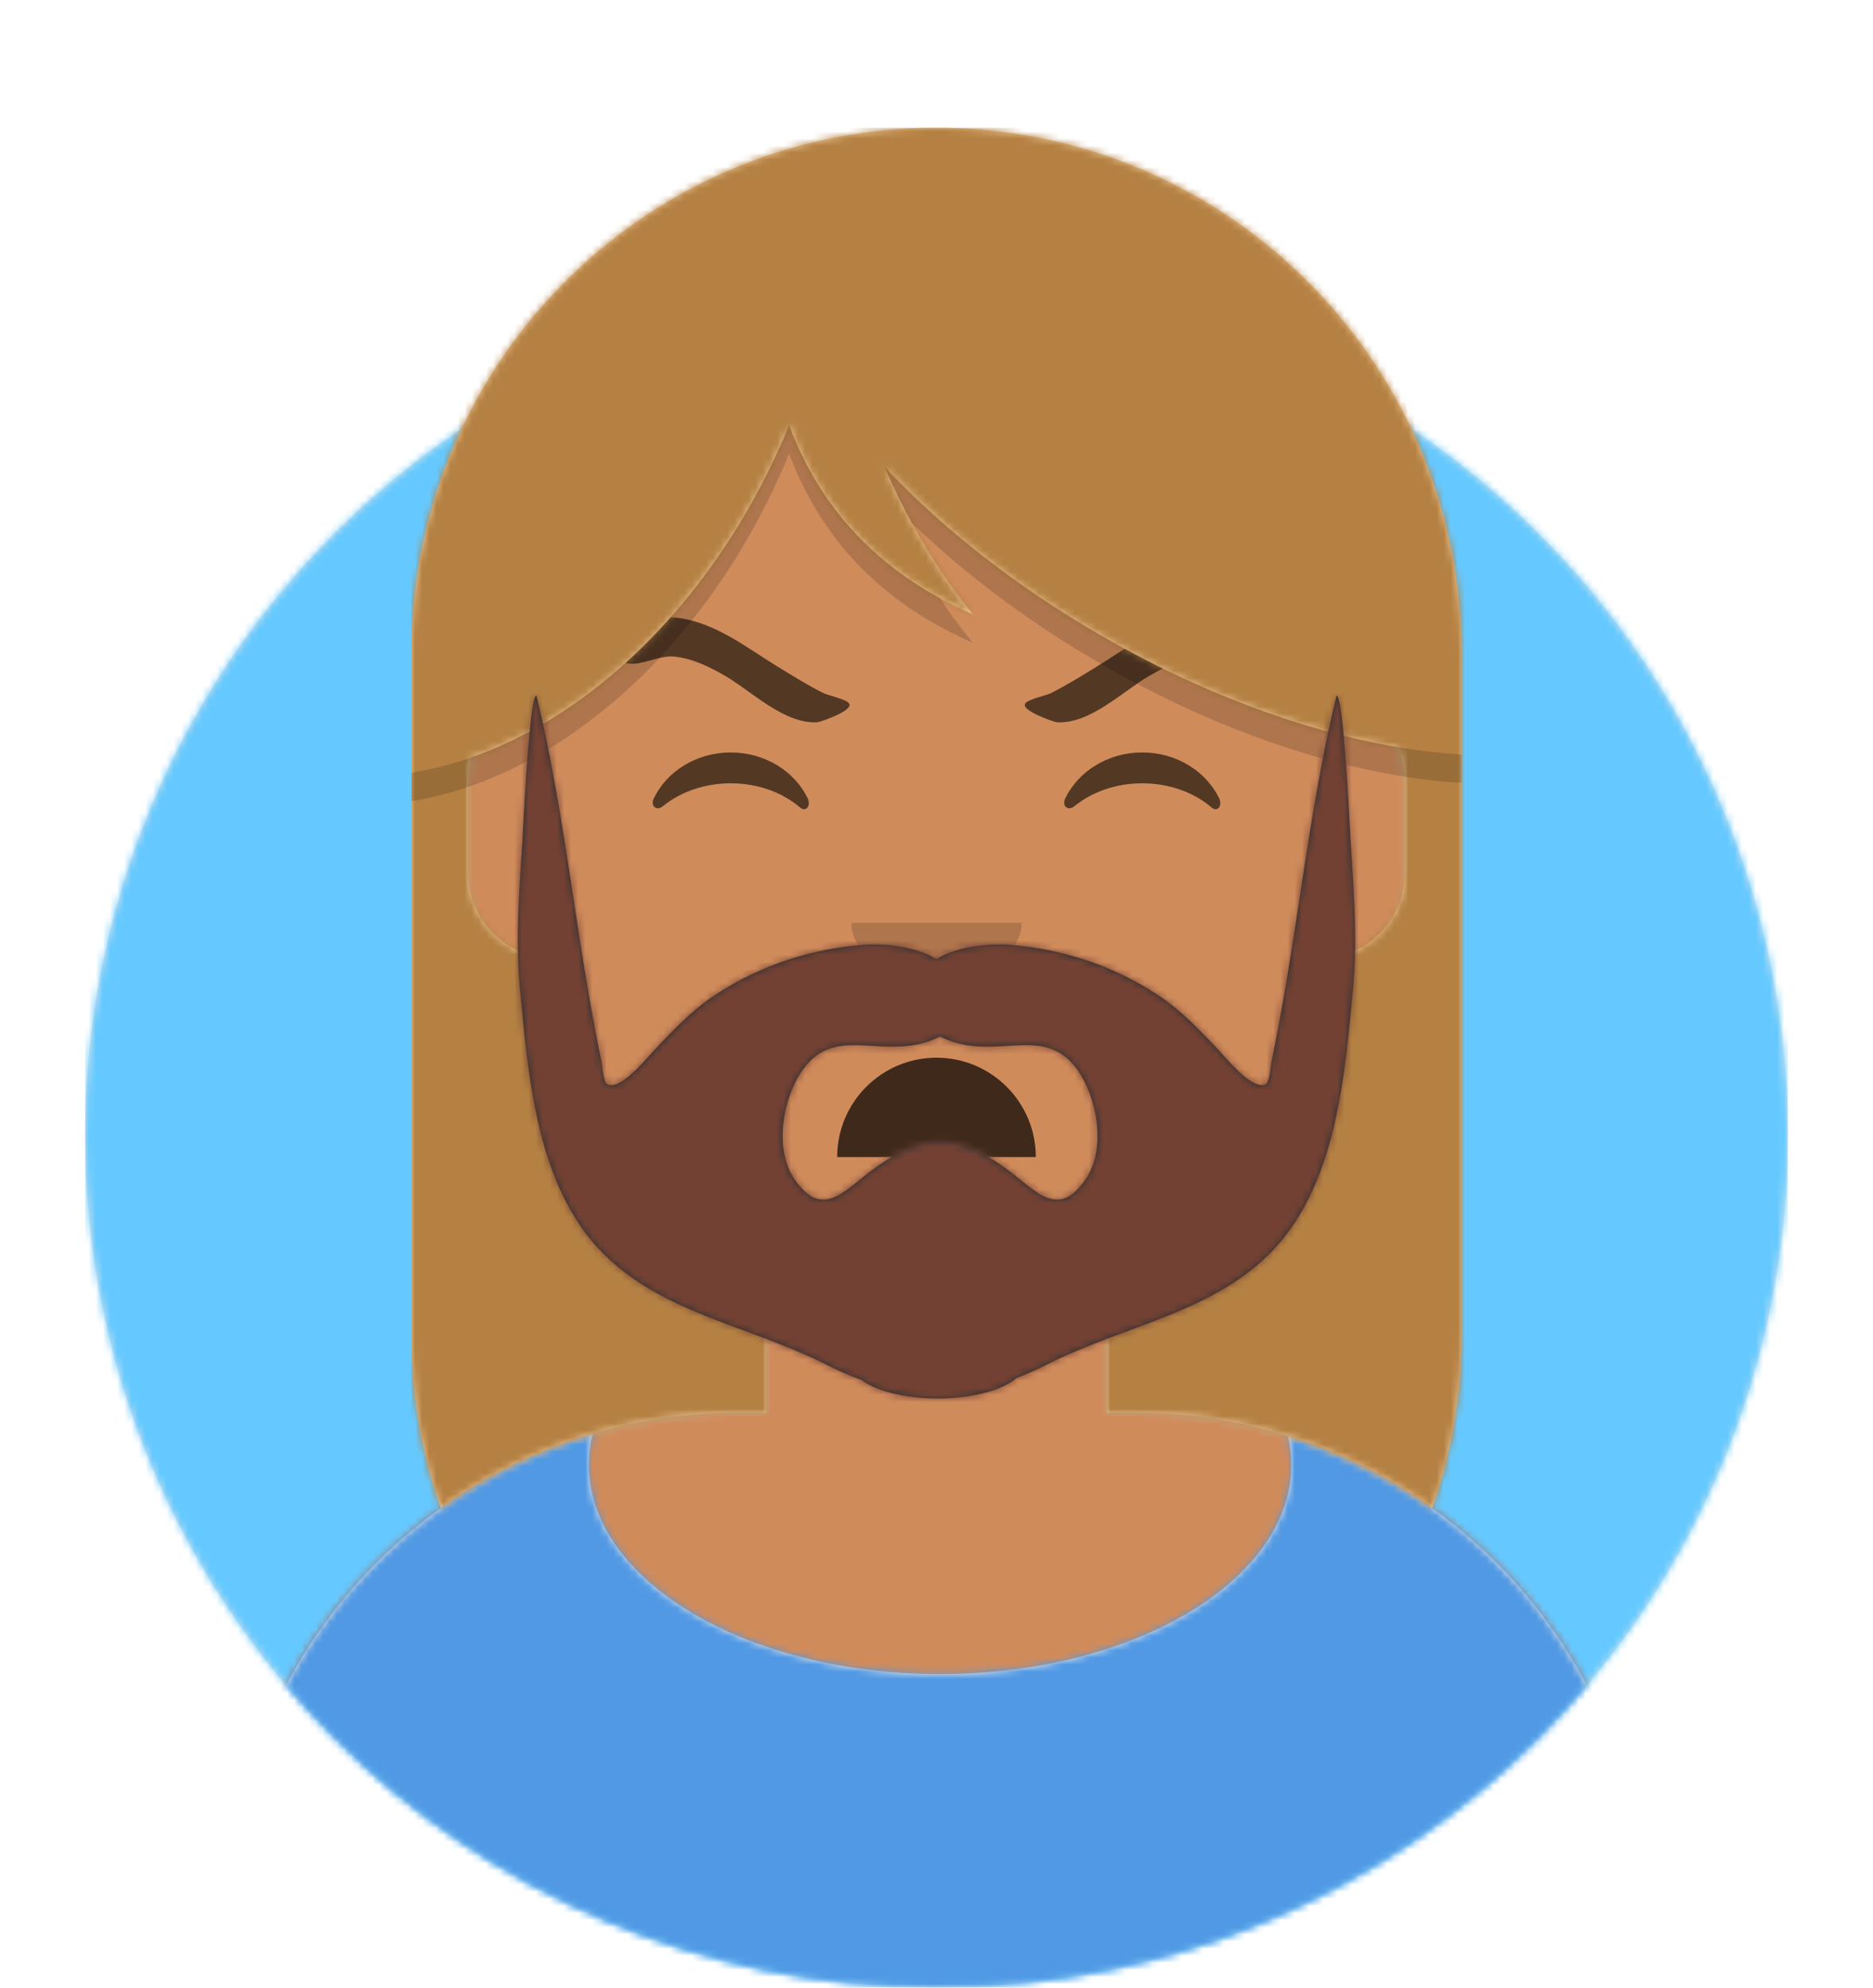 <svg width="264" height="280" xmlns="http://www.w3.org/2000/svg" xmlns:xlink="http://www.w3.org/1999/xlink"><defs><path d="M12 160c0 66.274 53.726 120 120 120s120-53.726 120-120h12V0H0v160h12z" id="c"/><path d="M124 144.611V163h4c39.765 0 72 32.235 72 72v9H0v-9c0-39.765 32.235-72 72-72h4v-18.389c-17.237-8.189-29.628-24.924-31.695-44.73C38.48 99.058 34 94.052 34 88V74c0-5.946 4.325-10.882 10-11.834V56c0-30.928 25.072-56 56-56s56 25.072 56 56v6.166c5.675.952 10 5.888 10 11.834v14c0 6.052-4.48 11.058-10.305 11.881-2.067 19.806-14.458 36.541-31.695 44.73z" id="e"/><circle id="a" cx="120" cy="120" r="120"/></defs><g fill="none" fill-rule="evenodd"><g transform="translate(12 40)"><mask id="b" fill="#fff"><use xlink:href="#a"/></mask><use fill="#E6E6E6" xlink:href="#a"/><g mask="url(#b)" fill="#65C9FF"><path d="M0 0h240v240H0z"/></g></g><mask id="d" fill="#fff"><use xlink:href="#c"/></mask><g mask="url(#d)"><g transform="translate(32 36)"><mask id="f" fill="#fff"><use xlink:href="#e"/></mask><use fill="#D0C6AC" xlink:href="#e"/><g mask="url(#f)" fill="#D08B5B"><path d="M0 0h264v280H0z"/></g><path d="M156 79v23c0 30.928-25.072 56-56 56s-56-25.072-56-56V79v15c0 30.928 25.072 56 56 56s56-25.072 56-56V79z" fill-opacity=".1" fill="#000" mask="url(#f)"/></g><g transform="translate(0 170)"><defs><path d="M181.544 32.33C210.784 41.488 232 68.792 232 101.052V110H32v-8.948c0-32.655 21.739-60.232 51.534-69.05A18.001 18.001 0 0083 36.348c0 16.281 22.162 29.48 49.5 29.48S182 52.629 182 36.348c0-1.363-.155-2.704-.456-4.018z" id="g"/></defs><mask id="h" fill="#fff"><use xlink:href="#g"/></mask><use fill="#E6E6E6" xlink:href="#g"/><g mask="url(#h)" fill="#5199E4"><path d="M0 0h264v110H0z"/></g></g><g fill="#000"><path d="M118 163c0-7.732 6.268-14 14-14s14 6.268 14 14" fill-opacity=".7"/><path d="M120 130c0 4.418 5.373 8 12 8s12-3.582 12-8" fill-opacity=".16"/><path d="M92.16 112.447c1.847-3.798 6.004-6.447 10.838-6.447 4.816 0 8.961 2.63 10.817 6.407.552 1.122-.233 2.04-1.024 1.36-2.451-2.107-5.932-3.423-9.793-3.423-3.74 0-7.124 1.235-9.56 3.228-.891.728-1.818-.014-1.278-1.125zm58 0c1.847-3.798 6.004-6.447 10.838-6.447 4.816 0 8.961 2.63 10.817 6.407.552 1.122-.233 2.04-1.024 1.36-2.451-2.107-5.932-3.423-9.793-3.423-3.74 0-7.124 1.235-9.56 3.228-.891.728-1.818-.014-1.278-1.125zm-30.065-13.322c.004-.009.004-.009 0 0m-24.811-12.12c-2.368-.266-4.858.497-6.427 2.434-.59.728-1.553 2.48-1.509 3.417.017.356.225.375 1.124.59 1.646.392 4.5-1.114 6.355-.972 2.582.198 5.047 1.395 7.283 2.679 3.838 2.202 8.354 6.84 13.093 6.598.353-.018 5.42-1.739 4.41-2.723-.316-.484-3.034-1.128-3.501-1.361-2.172-1.084-4.367-2.448-6.443-3.718-4.528-2.772-8.944-6.338-14.385-6.944m48.746 12.12c-.004-.009-.004-.009 0 0m24.876-12.12c2.368-.266 4.857.497 6.426 2.434.59.728 1.554 2.48 1.509 3.417-.017.356-.225.375-1.124.59-1.645.392-4.5-1.114-6.355-.972-2.582.198-5.046 1.395-7.282 2.679-3.839 2.202-8.355 6.84-13.093 6.598-.353-.018-5.42-1.739-4.411-2.723.317-.484 3.034-1.128 3.502-1.361 2.171-1.084 4.367-2.448 6.442-3.718 4.528-2.772 8.945-6.338 14.386-6.944" fill-opacity=".6"/></g><defs><path id="i" d="M0 0h264v280H0z"/><path d="M8.461 88.694C8.161 89.744 8 90.854 8 92v13c0 6.019 4.43 11.002 10.209 11.867 1.743 20.248 14.26 37.416 31.791 45.744V181h-4c-15.619 0-30.076 4.973-41.875 13.423A73.888 73.888 0 010 170V74C0 33.13 33.13 0 74 0s74 33.13 74 74v96a73.888 73.888 0 01-4.125 24.423C132.076 185.973 117.619 181 102 181h-4v-18.389c17.53-8.328 30.048-25.496 31.791-45.744C135.57 116.002 140 111.02 140 105V92c0-1.69-.349-3.297-.979-4.755-12.956-2.188-27.542-7.476-41.872-15.75-12.132-7.004-22.503-15.237-30.48-23.743 3.427 7.908 7.577 14.836 12.45 20.783-12.676-5.523-21.306-14.403-25.892-26.639a100.37 100.37 0 01-1.18 2.762c-9.84 22.1-26.456 38.024-43.586 44.036z" id="k"/></defs><mask id="j" fill="#fff"><use xlink:href="#i"/></mask><g mask="url(#j)"><g transform="translate(58 18)"><mask id="l" fill="#fff"><use xlink:href="#k"/></mask><use fill="#ECC797" xlink:href="#k"/><g mask="url(#l)" fill="#B58143"><path d="M0 0h264v280H0z"/></g></g><path d="M58 102.419v6.419c19.945-3.088 40.59-20.448 52.046-46.18.41-.92.803-1.84 1.18-2.762 4.006 10.686 11.095 18.812 21.27 24.378a78.41 78.41 0 004.622 6.261c-12.675-5.523-21.305-14.403-25.891-26.639a101.3 101.3 0 01-1.18 2.762C98.59 92.39 77.944 109.75 58 112.838v-10.419zm148-1.279v9.14c-14.953-.867-33.099-6.535-50.851-16.785-10.273-5.93-19.283-12.743-26.646-19.855a98.48 98.48 0 01-3.833-7.888c7.976 8.506 18.347 16.74 30.479 23.743 17.752 10.25 35.898 15.918 50.851 16.786v-5.14z" fill-opacity=".16" fill="#000"/><g transform="translate(48 72)"><defs><path d="M105.018 94.13c-3.868 5.591-6.76 1.817-10.88-1.254-2.481-1.849-6.177-4.148-9.634-4.035-3.456-.113-7.152 2.186-9.633 4.035-4.12 3.07-7.013 6.845-10.88 1.254-2.903-4.198-1.688-11.256 1.024-15.227 3.859-5.652 9.094-2.918 14.947-3.563 1.592-.175 3.19-.617 4.542-1.34 1.352.723 2.95 1.165 4.542 1.34 5.854.645 11.089-2.089 14.948 3.563 2.712 3.97 3.926 11.03 1.024 15.227M140.39 26c-3.424 14.075-4.998 28.434-7.481 42.671a319.166 319.166 0 01-1.685 8.879c-.127.62-.251 2.923-.862 3.214-1.851.884-5.624-3.817-6.633-4.879-2.533-2.666-5.045-5.356-8.13-7.448-6.235-4.227-13.535-6.726-21.13-7.32-3.178-.248-7.475.186-10.47 1.993-2.995-1.807-7.292-2.24-10.47-1.992-7.596.593-14.895 3.092-21.13 7.32-3.085 2.091-5.597 4.781-8.13 7.447-1.01 1.062-4.782 5.763-6.633 4.88-.61-.292-.735-2.595-.862-3.215a319.164 319.164 0 01-1.685-8.879C32.607 54.434 31.034 40.075 27.61 26c-.997 0-1.871 18.748-1.983 20.495-.452 7.094-.98 14.03-.305 21.131 1.164 12.249 2.377 27.608 11.71 36.962 8.434 8.451 20.678 10.218 31.24 15.553 1.36.687 3.163 1.535 5.108 2.23 2.049 1.563 6.113 2.629 10.794 2.629 4.91 0 9.142-1.173 11.08-2.862a47.143 47.143 0 004.475-1.997c10.56-5.336 22.805-7.102 31.238-15.553 9.334-9.354 10.547-24.713 11.712-36.962.674-7.1.146-14.037-.306-21.131C142.26 44.748 141.387 26 140.39 26z" id="m"/></defs><mask id="n" fill="#fff"><use xlink:href="#m"/></mask><use fill="#252E32" xlink:href="#m"/><g mask="url(#n)" fill="#724133"><path d="M-32 0h264v244H-32z"/></g></g></g></g></g></svg>
